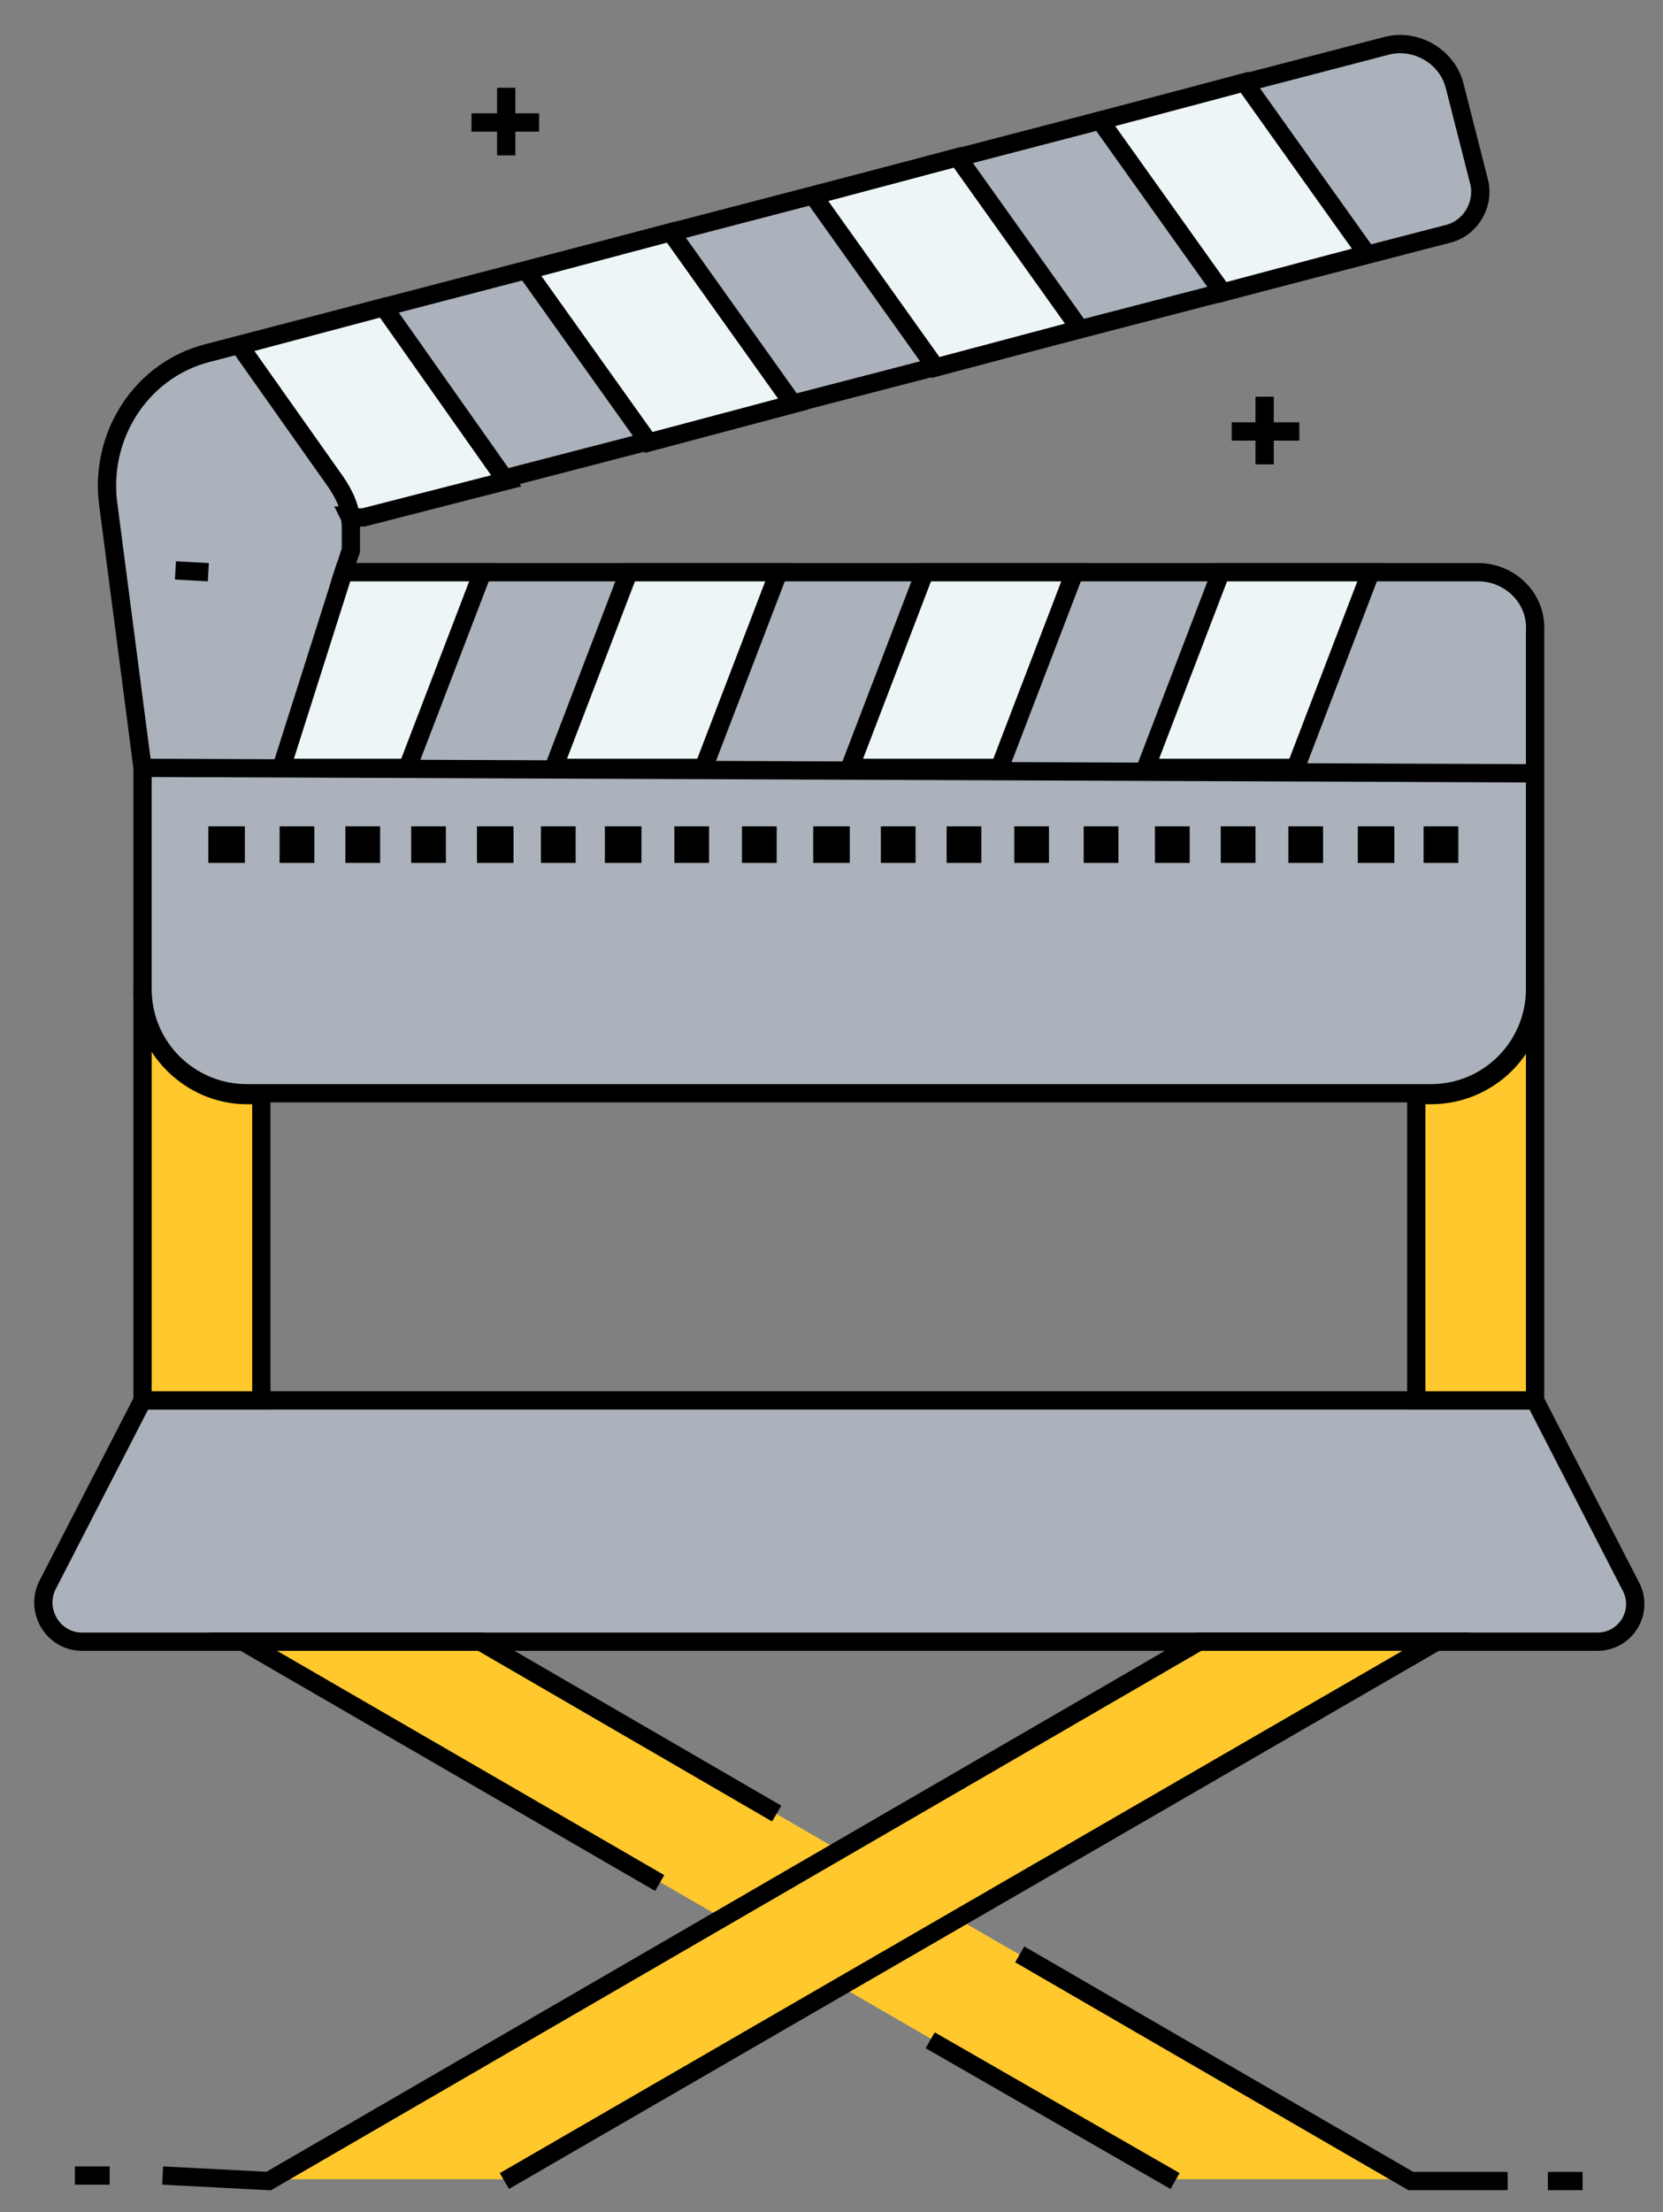 <?xml version="1.0" encoding="utf-8"?>
<!-- Generator: Adobe Illustrator 19.0.0, SVG Export Plug-In . SVG Version: 6.00 Build 0)  -->
<svg version="1.1" id="Layer_1" xmlns="http://www.w3.org/2000/svg" xmlns:xlink="http://www.w3.org/1999/xlink" x="0px" y="0px"
	 viewBox="0 0 91 121" style="enable-background:new 0 0 91 121;" xml:space="preserve">
<rect x="0" y="0" width="91" height="121" fill="#808080" stroke="none"/>
<style type="text/css">
	.st0{fill:#ABB2BB;stroke:#000000;stroke-miterlimit:10;}
	.st1{fill:#FFC82C;stroke:#000000;stroke-miterlimit:10;}
	.st2{fill:#FFC82C;}
	.st3{fill:#EDF5F7;stroke:#000000;stroke-miterlimit:10;}
	.st4{fill:#FCDE7F;stroke:#000000;stroke-miterlimit:10;}
	.st5{fill:none;stroke:#000000;stroke-miterlimit:10;}
	.st6{fill:#FCDE7F;stroke:#000000;stroke-width:2;stroke-miterlimit:10;}
</style>
<path id="XMLID_4547_" class="st0" d="M87.4,89.8H4.5c-1.6,0-2.6-1.7-1.9-3.1l5.2-10.1h76.2l5.2,10.1C90,88.1,89,89.8,87.4,89.8z"/>
<path id="XMLID_4546_" class="st1" d="M78.3,59.9h-0.8v16.7h6.5V54.2C84.1,57.3,81.5,59.9,78.3,59.9z"/>
<path id="XMLID_4545_" class="st1" d="M7.8,54.2v22.4h6.5V59.9h-0.8C10.4,59.9,7.8,57.3,7.8,54.2z"/>
<path id="XMLID_4544_" class="st2" d="M78.6,89.8H65.6l-19.7,11.4L26.3,89.8H13.3l26.2,15.1l-24.8,14.3h12.9l18.3-10.6l18.3,10.6
	h12.9l-24.8-14.3L78.6,89.8z"/>
<path id="XMLID_4543_" class="st0" d="M80.9,31.3H18.8l0.3-0.9c0,0,0,0,0,0c0-0.1,0.1-0.2,0.1-0.3c0,0,0,0,0-0.1c0-0.1,0-0.1,0-0.2
	c0,0,0,0,0-0.1c0-0.1,0-0.1,0-0.2c0,0,0,0,0,0c0-0.1,0-0.2,0-0.2c0,0,0,0,0,0c0-0.1,0-0.2,0-0.3c0,0,0,0,0,0c0-0.3,0-0.6-0.1-0.8
	c0.2,0,0.3,0,0.4,0c0.1,0,0.2,0,0.3,0l59.4-15.4c1.3-0.3,2.1-1.7,1.7-3l-1.3-5.1c-0.4-1.6-2.1-2.6-3.7-2.2L11.4,19.3
	c-3.6,0.9-5.9,4.4-5.5,8.1L7.8,42v12.1c0,3.2,2.6,5.7,5.7,5.7h64.8c3.2,0,5.7-2.6,5.7-5.7V34.5C84.1,32.7,82.6,31.3,80.9,31.3z"/>
<g id="XMLID_4534_">
	<path id="XMLID_4542_" class="st3" d="M18.8,31.3L15.4,42h6.9l4.1-10.7H18.8z"/>
	<path id="XMLID_4541_" class="st3" d="M21,16.8l-7.9,2.1l5.3,7.5c0.4,0.6,0.7,1.2,0.8,1.9c0.2,0,0.3,0,0.4,0s0.2,0,0.3,0l7.8-2
		L21,16.8z"/>
	<path id="XMLID_4540_" class="st3" d="M62.7,42h8.2L75,31.3h-8.2L62.7,42z"/>
	<path id="XMLID_4539_" class="st3" d="M46.5,42h8.2l4.1-10.7h-8.2L46.5,42z"/>
	<path id="XMLID_4538_" class="st3" d="M30.3,42h8.2l4.1-10.7h-8.2L30.3,42z"/>
	<path id="XMLID_4537_" class="st3" d="M43.4,22.1l-7.9,2.1l-6.7-9.4l7.9-2.1L43.4,22.1z"/>
	<path id="XMLID_4536_" class="st3" d="M59.1,18l-7.9,2.1l-6.7-9.4l7.9-2.1L59.1,18z"/>
	<path id="XMLID_4535_" class="st3" d="M74.8,13.9L66.9,16l-6.7-9.4l7.9-2.1L74.8,13.9z"/>
</g>
<line id="XMLID_4494_" class="st4" x1="7.8" y1="42" x2="84.2" y2="42.3"/>
<line id="XMLID_4495_" class="st4" x1="9.6" y1="31.2" x2="11.4" y2="31.3"/>
<line id="XMLID_4496_" class="st5" x1="4.1" y1="119" x2="6" y2="119"/>
<line id="XMLID_4506_" class="st6" x1="11.4" y1="46.2" x2="13.4" y2="46.2"/>
<line id="XMLID_4507_" class="st6" x1="15.3" y1="46.2" x2="17.2" y2="46.2"/>
<line id="XMLID_4508_" class="st6" x1="18.9" y1="46.2" x2="20.8" y2="46.2"/>
<line id="XMLID_4509_" class="st6" x1="22.5" y1="46.2" x2="24.4" y2="46.2"/>
<line id="XMLID_4510_" class="st6" x1="26.1" y1="46.2" x2="28.1" y2="46.2"/>
<line id="XMLID_4511_" class="st6" x1="29.6" y1="46.2" x2="31.5" y2="46.2"/>
<line id="XMLID_4512_" class="st6" x1="33.1" y1="46.2" x2="35.1" y2="46.2"/>
<line id="XMLID_4515_" class="st6" x1="36.9" y1="46.2" x2="38.8" y2="46.2"/>
<line id="XMLID_4516_" class="st6" x1="40.6" y1="46.2" x2="42.5" y2="46.2"/>
<line id="XMLID_4517_" class="st6" x1="44.5" y1="46.2" x2="46.5" y2="46.2"/>
<line id="XMLID_4513_" class="st6" x1="48.2" y1="46.2" x2="50.1" y2="46.2"/>
<line id="XMLID_4514_" class="st6" x1="51.8" y1="46.2" x2="53.7" y2="46.2"/>
<line id="XMLID_4518_" class="st6" x1="55.5" y1="46.2" x2="57.4" y2="46.2"/>
<line id="XMLID_4519_" class="st6" x1="59.3" y1="46.2" x2="61.2" y2="46.2"/>
<line id="XMLID_4525_" class="st6" x1="63.2" y1="46.2" x2="65.1" y2="46.2"/>
<line id="XMLID_4524_" class="st6" x1="66.8" y1="46.2" x2="68.7" y2="46.2"/>
<line id="XMLID_4523_" class="st6" x1="70.5" y1="46.2" x2="72.4" y2="46.2"/>
<line id="XMLID_4522_" class="st6" x1="74.3" y1="46.2" x2="76.3" y2="46.2"/>
<line id="XMLID_4521_" class="st6" x1="77.9" y1="46.2" x2="79.8" y2="46.2"/>
<line id="XMLID_4501_" class="st5" x1="84.7" y1="119.3" x2="86.6" y2="119.3"/>
<polyline id="XMLID_897_" class="st5" points="8.9,119 14.7,119.3 65.6,89.8 78.6,89.8 27.6,119.3 "/>
<polyline id="XMLID_4498_" class="st5" points="36.1,103 13.3,89.8 26.3,89.8 42.5,99.2 "/>
<line id="XMLID_4499_" class="st5" x1="50.9" y1="111.6" x2="64.3" y2="119.3"/>
<polyline id="XMLID_4497_" class="st5" points="55.8,106.9 77.2,119.3 82.5,119.3 "/>
<line id="XMLID_4504_" class="st5" x1="67.4" y1="23.6" x2="71.1" y2="23.6"/>
<line id="XMLID_4505_" class="st5" x1="69.2" y1="21.7" x2="69.2" y2="25.4"/>
<line id="XMLID_4526_" class="st5" x1="25.8" y1="6.7" x2="29.5" y2="6.7"/>
<line id="XMLID_4520_" class="st5" x1="27.7" y1="4.8" x2="27.7" y2="8.5"/>
</svg>
